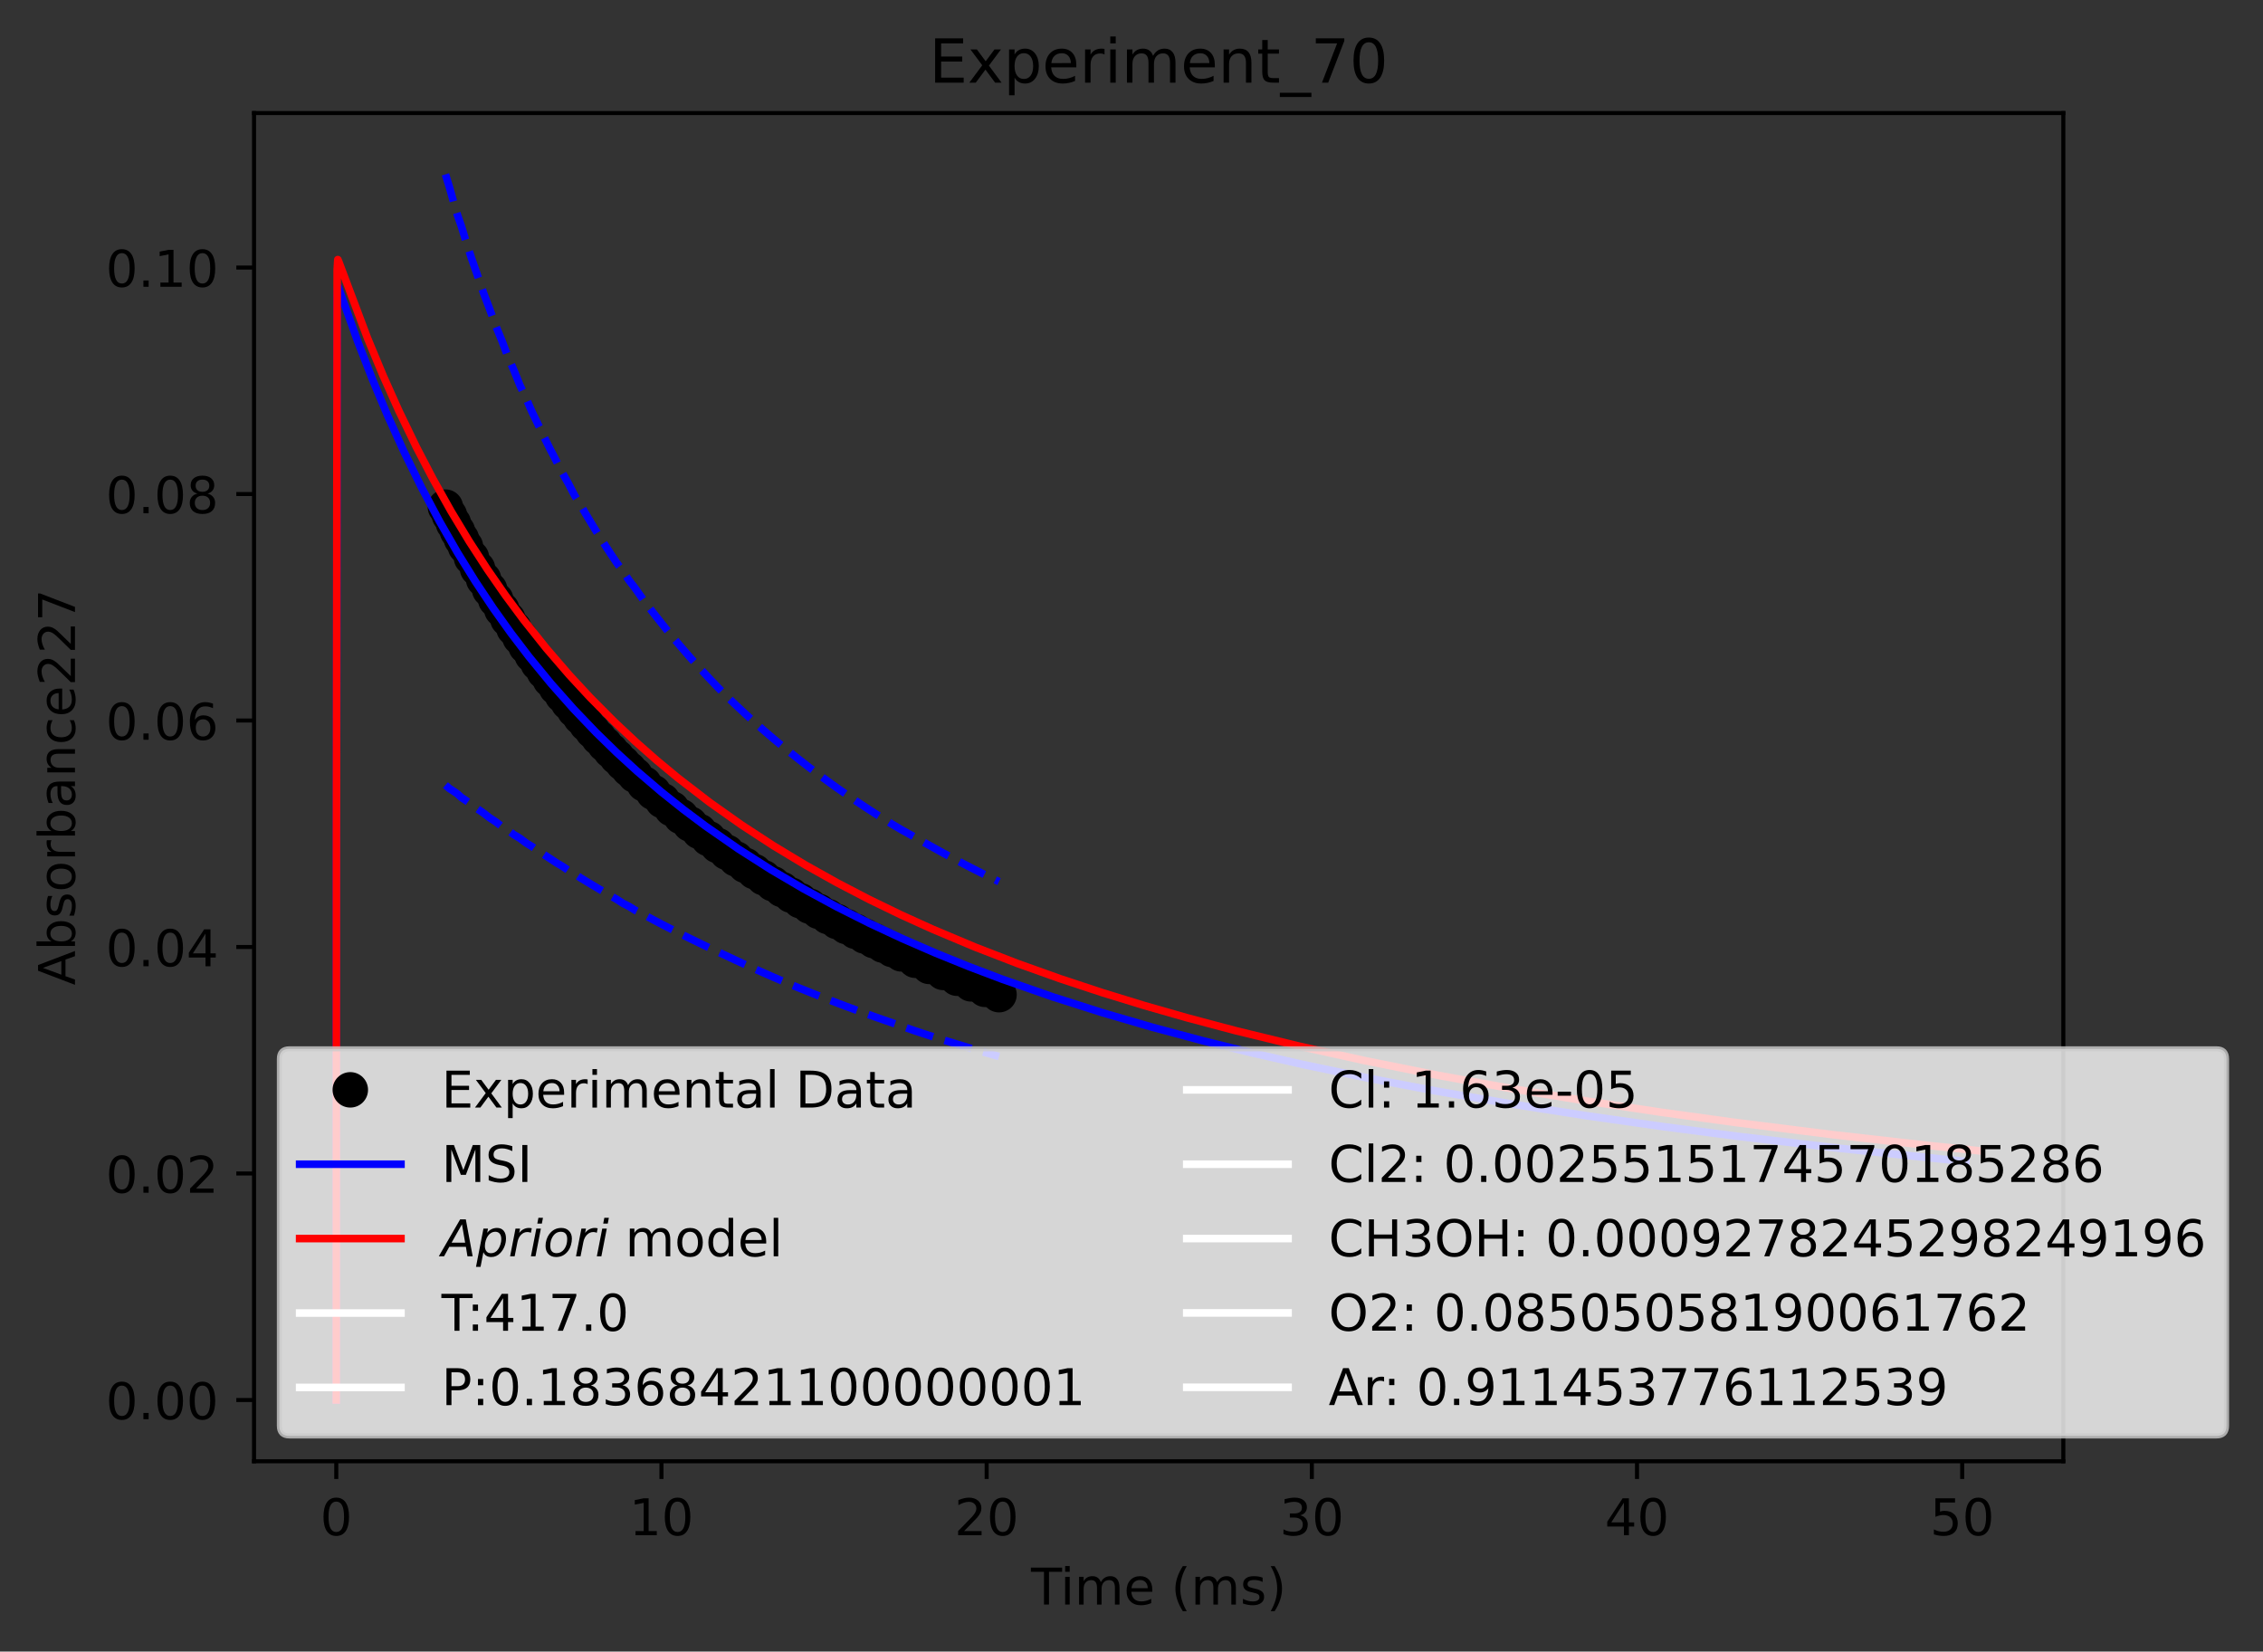 <?xml version="1.0" encoding="utf-8" standalone="no"?>
<!DOCTYPE svg PUBLIC "-//W3C//DTD SVG 1.1//EN"
  "http://www.w3.org/Graphics/SVG/1.1/DTD/svg11.dtd">
<!-- Created with matplotlib (https://matplotlib.org/) -->
<svg height="325.986pt" version="1.1" viewBox="0 0 446.678 325.986" width="446.678pt" xmlns="http://www.w3.org/2000/svg" xmlns:xlink="http://www.w3.org/1999/xlink">
 <rect x="0" y="0" width="446.678" height="325.986" fill="#333333" stroke="none"/>
 <defs>
  <style type="text/css">*{stroke-linecap:butt;stroke-linejoin:round;}</style>
 </defs>
 <g id="figure_1">
  <g id="patch_1">
   <path d="M 0 325.986 
L 446.678 325.986 
L 446.678 0 
L 0 0 
z
" style="fill:none;"/>
  </g>
  <g id="axes_1">
   <g id="patch_2">
    <path d="M 50.144 288.43 
L 407.264 288.43 
L 407.264 22.318 
L 50.144 22.318 
z
" style="fill:none;"/>
   </g>
   <g id="matplotlib.axis_1">
    <g id="xtick_1">
     <g id="line2d_1">
      <defs>
       <path d="M 0 0 
L 0 3.5 
" id="m1682170016" style="stroke:#000000;stroke-width:0.8;"/>
      </defs>
      <g>
       <use style="stroke:#000000;stroke-width:0.8;" x="66.376" xlink:href="#m1682170016" y="288.43"/>
      </g>
     </g>
     <g id="text_1">
      <!-- 0 -->
      <g transform="translate(63.195 303.029)scale(0.1 -0.1)">
       <defs>
        <path d="M 31.781 66.406 
Q 24.172 66.406 20.328 58.906 
Q 16.5 51.422 16.5 36.375 
Q 16.5 21.391 20.328 13.891 
Q 24.172 6.391 31.781 6.391 
Q 39.453 6.391 43.281 13.891 
Q 47.125 21.391 47.125 36.375 
Q 47.125 51.422 43.281 58.906 
Q 39.453 66.406 31.781 66.406 
z
M 31.781 74.219 
Q 44.047 74.219 50.516 64.516 
Q 56.984 54.828 56.984 36.375 
Q 56.984 17.969 50.516 8.266 
Q 44.047 -1.422 31.781 -1.422 
Q 19.531 -1.422 13.062 8.266 
Q 6.594 17.969 6.594 36.375 
Q 6.594 54.828 13.062 64.516 
Q 19.531 74.219 31.781 74.219 
z
" id="DejaVuSans-48"/>
       </defs>
       <use xlink:href="#DejaVuSans-48"/>
      </g>
     </g>
    </g>
    <g id="xtick_2">
     <g id="line2d_2">
      <g>
       <use style="stroke:#000000;stroke-width:0.8;" x="130.562" xlink:href="#m1682170016" y="288.43"/>
      </g>
     </g>
     <g id="text_2">
      <!-- 10 -->
      <g transform="translate(124.2 303.029)scale(0.1 -0.1)">
       <defs>
        <path d="M 12.406 8.297 
L 28.516 8.297 
L 28.516 63.922 
L 10.984 60.406 
L 10.984 69.391 
L 28.422 72.906 
L 38.281 72.906 
L 38.281 8.297 
L 54.391 8.297 
L 54.391 0 
L 12.406 0 
z
" id="DejaVuSans-49"/>
       </defs>
       <use xlink:href="#DejaVuSans-49"/>
       <use x="63.623" xlink:href="#DejaVuSans-48"/>
      </g>
     </g>
    </g>
    <g id="xtick_3">
     <g id="line2d_3">
      <g>
       <use style="stroke:#000000;stroke-width:0.8;" x="194.748" xlink:href="#m1682170016" y="288.43"/>
      </g>
     </g>
     <g id="text_3">
      <!-- 20 -->
      <g transform="translate(188.385 303.029)scale(0.1 -0.1)">
       <defs>
        <path d="M 19.188 8.297 
L 53.609 8.297 
L 53.609 0 
L 7.328 0 
L 7.328 8.297 
Q 12.938 14.109 22.625 23.891 
Q 32.328 33.688 34.812 36.531 
Q 39.547 41.844 41.422 45.531 
Q 43.312 49.219 43.312 52.781 
Q 43.312 58.594 39.234 62.25 
Q 35.156 65.922 28.609 65.922 
Q 23.969 65.922 18.812 64.312 
Q 13.672 62.703 7.812 59.422 
L 7.812 69.391 
Q 13.766 71.781 18.938 73 
Q 24.125 74.219 28.422 74.219 
Q 39.75 74.219 46.484 68.547 
Q 53.219 62.891 53.219 53.422 
Q 53.219 48.922 51.531 44.891 
Q 49.859 40.875 45.406 35.406 
Q 44.188 33.984 37.641 27.219 
Q 31.109 20.453 19.188 8.297 
z
" id="DejaVuSans-50"/>
       </defs>
       <use xlink:href="#DejaVuSans-50"/>
       <use x="63.623" xlink:href="#DejaVuSans-48"/>
      </g>
     </g>
    </g>
    <g id="xtick_4">
     <g id="line2d_4">
      <g>
       <use style="stroke:#000000;stroke-width:0.8;" x="258.933" xlink:href="#m1682170016" y="288.43"/>
      </g>
     </g>
     <g id="text_4">
      <!-- 30 -->
      <g transform="translate(252.571 303.029)scale(0.1 -0.1)">
       <defs>
        <path d="M 40.578 39.312 
Q 47.656 37.797 51.625 33 
Q 55.609 28.219 55.609 21.188 
Q 55.609 10.406 48.188 4.484 
Q 40.766 -1.422 27.094 -1.422 
Q 22.516 -1.422 17.656 -0.516 
Q 12.797 0.391 7.625 2.203 
L 7.625 11.719 
Q 11.719 9.328 16.594 8.109 
Q 21.484 6.891 26.812 6.891 
Q 36.078 6.891 40.938 10.547 
Q 45.797 14.203 45.797 21.188 
Q 45.797 27.641 41.281 31.266 
Q 36.766 34.906 28.719 34.906 
L 20.219 34.906 
L 20.219 43.016 
L 29.109 43.016 
Q 36.375 43.016 40.234 45.922 
Q 44.094 48.828 44.094 54.297 
Q 44.094 59.906 40.109 62.906 
Q 36.141 65.922 28.719 65.922 
Q 24.656 65.922 20.016 65.031 
Q 15.375 64.156 9.812 62.312 
L 9.812 71.094 
Q 15.438 72.656 20.344 73.438 
Q 25.25 74.219 29.594 74.219 
Q 40.828 74.219 47.359 69.109 
Q 53.906 64.016 53.906 55.328 
Q 53.906 49.266 50.438 45.094 
Q 46.969 40.922 40.578 39.312 
z
" id="DejaVuSans-51"/>
       </defs>
       <use xlink:href="#DejaVuSans-51"/>
       <use x="63.623" xlink:href="#DejaVuSans-48"/>
      </g>
     </g>
    </g>
    <g id="xtick_5">
     <g id="line2d_5">
      <g>
       <use style="stroke:#000000;stroke-width:0.8;" x="323.119" xlink:href="#m1682170016" y="288.43"/>
      </g>
     </g>
     <g id="text_5">
      <!-- 40 -->
      <g transform="translate(316.756 303.029)scale(0.1 -0.1)">
       <defs>
        <path d="M 37.797 64.312 
L 12.891 25.391 
L 37.797 25.391 
z
M 35.203 72.906 
L 47.609 72.906 
L 47.609 25.391 
L 58.016 25.391 
L 58.016 17.188 
L 47.609 17.188 
L 47.609 0 
L 37.797 0 
L 37.797 17.188 
L 4.891 17.188 
L 4.891 26.703 
z
" id="DejaVuSans-52"/>
       </defs>
       <use xlink:href="#DejaVuSans-52"/>
       <use x="63.623" xlink:href="#DejaVuSans-48"/>
      </g>
     </g>
    </g>
    <g id="xtick_6">
     <g id="line2d_6">
      <g>
       <use style="stroke:#000000;stroke-width:0.8;" x="387.304" xlink:href="#m1682170016" y="288.43"/>
      </g>
     </g>
     <g id="text_6">
      <!-- 50 -->
      <g transform="translate(380.942 303.029)scale(0.1 -0.1)">
       <defs>
        <path d="M 10.797 72.906 
L 49.516 72.906 
L 49.516 64.594 
L 19.828 64.594 
L 19.828 46.734 
Q 21.969 47.469 24.109 47.828 
Q 26.266 48.188 28.422 48.188 
Q 40.625 48.188 47.75 41.5 
Q 54.891 34.812 54.891 23.391 
Q 54.891 11.625 47.562 5.094 
Q 40.234 -1.422 26.906 -1.422 
Q 22.312 -1.422 17.547 -0.641 
Q 12.797 0.141 7.719 1.703 
L 7.719 11.625 
Q 12.109 9.234 16.797 8.062 
Q 21.484 6.891 26.703 6.891 
Q 35.156 6.891 40.078 11.328 
Q 45.016 15.766 45.016 23.391 
Q 45.016 31 40.078 35.438 
Q 35.156 39.891 26.703 39.891 
Q 22.75 39.891 18.812 39.016 
Q 14.891 38.141 10.797 36.281 
z
" id="DejaVuSans-53"/>
       </defs>
       <use xlink:href="#DejaVuSans-53"/>
       <use x="63.623" xlink:href="#DejaVuSans-48"/>
      </g>
     </g>
    </g>
    <g id="text_7">
     <!-- Time (ms) -->
     <g transform="translate(203.505 316.707)scale(0.1 -0.1)">
      <defs>
       <path d="M -0.297 72.906 
L 61.375 72.906 
L 61.375 64.594 
L 35.5 64.594 
L 35.5 0 
L 25.594 0 
L 25.594 64.594 
L -0.297 64.594 
z
" id="DejaVuSans-84"/>
       <path d="M 9.422 54.688 
L 18.406 54.688 
L 18.406 0 
L 9.422 0 
z
M 9.422 75.984 
L 18.406 75.984 
L 18.406 64.594 
L 9.422 64.594 
z
" id="DejaVuSans-105"/>
       <path d="M 52 44.188 
Q 55.375 50.25 60.062 53.125 
Q 64.75 56 71.094 56 
Q 79.641 56 84.281 50.016 
Q 88.922 44.047 88.922 33.016 
L 88.922 0 
L 79.891 0 
L 79.891 32.719 
Q 79.891 40.578 77.094 44.375 
Q 74.312 48.188 68.609 48.188 
Q 61.625 48.188 57.562 43.547 
Q 53.516 38.922 53.516 30.906 
L 53.516 0 
L 44.484 0 
L 44.484 32.719 
Q 44.484 40.625 41.703 44.406 
Q 38.922 48.188 33.109 48.188 
Q 26.219 48.188 22.156 43.531 
Q 18.109 38.875 18.109 30.906 
L 18.109 0 
L 9.078 0 
L 9.078 54.688 
L 18.109 54.688 
L 18.109 46.188 
Q 21.188 51.219 25.484 53.609 
Q 29.781 56 35.688 56 
Q 41.656 56 45.828 52.969 
Q 50 49.953 52 44.188 
z
" id="DejaVuSans-109"/>
       <path d="M 56.203 29.594 
L 56.203 25.203 
L 14.891 25.203 
Q 15.484 15.922 20.484 11.062 
Q 25.484 6.203 34.422 6.203 
Q 39.594 6.203 44.453 7.469 
Q 49.312 8.734 54.109 11.281 
L 54.109 2.781 
Q 49.266 0.734 44.188 -0.344 
Q 39.109 -1.422 33.891 -1.422 
Q 20.797 -1.422 13.156 6.188 
Q 5.516 13.812 5.516 26.812 
Q 5.516 40.234 12.766 48.109 
Q 20.016 56 32.328 56 
Q 43.359 56 49.781 48.891 
Q 56.203 41.797 56.203 29.594 
z
M 47.219 32.234 
Q 47.125 39.594 43.094 43.984 
Q 39.062 48.391 32.422 48.391 
Q 24.906 48.391 20.391 44.141 
Q 15.875 39.891 15.188 32.172 
z
" id="DejaVuSans-101"/>
       <path id="DejaVuSans-32"/>
       <path d="M 31 75.875 
Q 24.469 64.656 21.281 53.656 
Q 18.109 42.672 18.109 31.391 
Q 18.109 20.125 21.312 9.062 
Q 24.516 -2 31 -13.188 
L 23.188 -13.188 
Q 15.875 -1.703 12.234 9.375 
Q 8.594 20.453 8.594 31.391 
Q 8.594 42.281 12.203 53.312 
Q 15.828 64.359 23.188 75.875 
z
" id="DejaVuSans-40"/>
       <path d="M 44.281 53.078 
L 44.281 44.578 
Q 40.484 46.531 36.375 47.5 
Q 32.281 48.484 27.875 48.484 
Q 21.188 48.484 17.844 46.438 
Q 14.5 44.391 14.5 40.281 
Q 14.5 37.156 16.891 35.375 
Q 19.281 33.594 26.516 31.984 
L 29.594 31.297 
Q 39.156 29.25 43.188 25.516 
Q 47.219 21.781 47.219 15.094 
Q 47.219 7.469 41.188 3.016 
Q 35.156 -1.422 24.609 -1.422 
Q 20.219 -1.422 15.453 -0.562 
Q 10.688 0.297 5.422 2 
L 5.422 11.281 
Q 10.406 8.688 15.234 7.391 
Q 20.062 6.109 24.812 6.109 
Q 31.156 6.109 34.562 8.281 
Q 37.984 10.453 37.984 14.406 
Q 37.984 18.062 35.516 20.016 
Q 33.062 21.969 24.703 23.781 
L 21.578 24.516 
Q 13.234 26.266 9.516 29.906 
Q 5.812 33.547 5.812 39.891 
Q 5.812 47.609 11.281 51.797 
Q 16.75 56 26.812 56 
Q 31.781 56 36.172 55.266 
Q 40.578 54.547 44.281 53.078 
z
" id="DejaVuSans-115"/>
       <path d="M 8.016 75.875 
L 15.828 75.875 
Q 23.141 64.359 26.781 53.312 
Q 30.422 42.281 30.422 31.391 
Q 30.422 20.453 26.781 9.375 
Q 23.141 -1.703 15.828 -13.188 
L 8.016 -13.188 
Q 14.5 -2 17.703 9.062 
Q 20.906 20.125 20.906 31.391 
Q 20.906 42.672 17.703 53.656 
Q 14.5 64.656 8.016 75.875 
z
" id="DejaVuSans-41"/>
      </defs>
      <use xlink:href="#DejaVuSans-84"/>
      <use x="57.959" xlink:href="#DejaVuSans-105"/>
      <use x="85.742" xlink:href="#DejaVuSans-109"/>
      <use x="183.154" xlink:href="#DejaVuSans-101"/>
      <use x="244.678" xlink:href="#DejaVuSans-32"/>
      <use x="276.465" xlink:href="#DejaVuSans-40"/>
      <use x="315.479" xlink:href="#DejaVuSans-109"/>
      <use x="412.891" xlink:href="#DejaVuSans-115"/>
      <use x="464.99" xlink:href="#DejaVuSans-41"/>
     </g>
    </g>
   </g>
   <g id="matplotlib.axis_2">
    <g id="ytick_1">
     <g id="line2d_7">
      <defs>
       <path d="M 0 0 
L -3.5 0 
" id="m3e27f33d75" style="stroke:#000000;stroke-width:0.8;"/>
      </defs>
      <g>
       <use style="stroke:#000000;stroke-width:0.8;" x="50.144" xlink:href="#m3e27f33d75" y="276.334"/>
      </g>
     </g>
     <g id="text_8">
      <!-- 0.00 -->
      <g transform="translate(20.878 280.133)scale(0.1 -0.1)">
       <defs>
        <path d="M 10.688 12.406 
L 21 12.406 
L 21 0 
L 10.688 0 
z
" id="DejaVuSans-46"/>
       </defs>
       <use xlink:href="#DejaVuSans-48"/>
       <use x="63.623" xlink:href="#DejaVuSans-46"/>
       <use x="95.41" xlink:href="#DejaVuSans-48"/>
       <use x="159.033" xlink:href="#DejaVuSans-48"/>
      </g>
     </g>
    </g>
    <g id="ytick_2">
     <g id="line2d_8">
      <g>
       <use style="stroke:#000000;stroke-width:0.8;" x="50.144" xlink:href="#m3e27f33d75" y="231.628"/>
      </g>
     </g>
     <g id="text_9">
      <!-- 0.02 -->
      <g transform="translate(20.878 235.427)scale(0.1 -0.1)">
       <use xlink:href="#DejaVuSans-48"/>
       <use x="63.623" xlink:href="#DejaVuSans-46"/>
       <use x="95.41" xlink:href="#DejaVuSans-48"/>
       <use x="159.033" xlink:href="#DejaVuSans-50"/>
      </g>
     </g>
    </g>
    <g id="ytick_3">
     <g id="line2d_9">
      <g>
       <use style="stroke:#000000;stroke-width:0.8;" x="50.144" xlink:href="#m3e27f33d75" y="186.922"/>
      </g>
     </g>
     <g id="text_10">
      <!-- 0.04 -->
      <g transform="translate(20.878 190.721)scale(0.1 -0.1)">
       <use xlink:href="#DejaVuSans-48"/>
       <use x="63.623" xlink:href="#DejaVuSans-46"/>
       <use x="95.41" xlink:href="#DejaVuSans-48"/>
       <use x="159.033" xlink:href="#DejaVuSans-52"/>
      </g>
     </g>
    </g>
    <g id="ytick_4">
     <g id="line2d_10">
      <g>
       <use style="stroke:#000000;stroke-width:0.8;" x="50.144" xlink:href="#m3e27f33d75" y="142.216"/>
      </g>
     </g>
     <g id="text_11">
      <!-- 0.06 -->
      <g transform="translate(20.878 146.015)scale(0.1 -0.1)">
       <defs>
        <path d="M 33.016 40.375 
Q 26.375 40.375 22.484 35.828 
Q 18.609 31.297 18.609 23.391 
Q 18.609 15.531 22.484 10.953 
Q 26.375 6.391 33.016 6.391 
Q 39.656 6.391 43.531 10.953 
Q 47.406 15.531 47.406 23.391 
Q 47.406 31.297 43.531 35.828 
Q 39.656 40.375 33.016 40.375 
z
M 52.594 71.297 
L 52.594 62.312 
Q 48.875 64.062 45.094 64.984 
Q 41.312 65.922 37.594 65.922 
Q 27.828 65.922 22.672 59.328 
Q 17.531 52.734 16.797 39.406 
Q 19.672 43.656 24.016 45.922 
Q 28.375 48.188 33.594 48.188 
Q 44.578 48.188 50.953 41.516 
Q 57.328 34.859 57.328 23.391 
Q 57.328 12.156 50.688 5.359 
Q 44.047 -1.422 33.016 -1.422 
Q 20.359 -1.422 13.672 8.266 
Q 6.984 17.969 6.984 36.375 
Q 6.984 53.656 15.188 63.938 
Q 23.391 74.219 37.203 74.219 
Q 40.922 74.219 44.703 73.484 
Q 48.484 72.75 52.594 71.297 
z
" id="DejaVuSans-54"/>
       </defs>
       <use xlink:href="#DejaVuSans-48"/>
       <use x="63.623" xlink:href="#DejaVuSans-46"/>
       <use x="95.41" xlink:href="#DejaVuSans-48"/>
       <use x="159.033" xlink:href="#DejaVuSans-54"/>
      </g>
     </g>
    </g>
    <g id="ytick_5">
     <g id="line2d_11">
      <g>
       <use style="stroke:#000000;stroke-width:0.8;" x="50.144" xlink:href="#m3e27f33d75" y="97.51"/>
      </g>
     </g>
     <g id="text_12">
      <!-- 0.08 -->
      <g transform="translate(20.878 101.309)scale(0.1 -0.1)">
       <defs>
        <path d="M 31.781 34.625 
Q 24.75 34.625 20.719 30.859 
Q 16.703 27.094 16.703 20.516 
Q 16.703 13.922 20.719 10.156 
Q 24.75 6.391 31.781 6.391 
Q 38.812 6.391 42.859 10.172 
Q 46.922 13.969 46.922 20.516 
Q 46.922 27.094 42.891 30.859 
Q 38.875 34.625 31.781 34.625 
z
M 21.922 38.812 
Q 15.578 40.375 12.031 44.719 
Q 8.5 49.078 8.5 55.328 
Q 8.5 64.062 14.719 69.141 
Q 20.953 74.219 31.781 74.219 
Q 42.672 74.219 48.875 69.141 
Q 55.078 64.062 55.078 55.328 
Q 55.078 49.078 51.531 44.719 
Q 48 40.375 41.703 38.812 
Q 48.828 37.156 52.797 32.312 
Q 56.781 27.484 56.781 20.516 
Q 56.781 9.906 50.312 4.234 
Q 43.844 -1.422 31.781 -1.422 
Q 19.734 -1.422 13.25 4.234 
Q 6.781 9.906 6.781 20.516 
Q 6.781 27.484 10.781 32.312 
Q 14.797 37.156 21.922 38.812 
z
M 18.312 54.391 
Q 18.312 48.734 21.844 45.562 
Q 25.391 42.391 31.781 42.391 
Q 38.141 42.391 41.719 45.562 
Q 45.312 48.734 45.312 54.391 
Q 45.312 60.062 41.719 63.234 
Q 38.141 66.406 31.781 66.406 
Q 25.391 66.406 21.844 63.234 
Q 18.312 60.062 18.312 54.391 
z
" id="DejaVuSans-56"/>
       </defs>
       <use xlink:href="#DejaVuSans-48"/>
       <use x="63.623" xlink:href="#DejaVuSans-46"/>
       <use x="95.41" xlink:href="#DejaVuSans-48"/>
       <use x="159.033" xlink:href="#DejaVuSans-56"/>
      </g>
     </g>
    </g>
    <g id="ytick_6">
     <g id="line2d_12">
      <g>
       <use style="stroke:#000000;stroke-width:0.8;" x="50.144" xlink:href="#m3e27f33d75" y="52.804"/>
      </g>
     </g>
     <g id="text_13">
      <!-- 0.10 -->
      <g transform="translate(20.878 56.603)scale(0.1 -0.1)">
       <use xlink:href="#DejaVuSans-48"/>
       <use x="63.623" xlink:href="#DejaVuSans-46"/>
       <use x="95.41" xlink:href="#DejaVuSans-49"/>
       <use x="159.033" xlink:href="#DejaVuSans-48"/>
      </g>
     </g>
    </g>
    <g id="text_14">
     <!-- Absorbance227 -->
     <g transform="translate(14.798 194.465)rotate(-90)scale(0.1 -0.1)">
      <defs>
       <path d="M 34.188 63.188 
L 20.797 26.906 
L 47.609 26.906 
z
M 28.609 72.906 
L 39.797 72.906 
L 67.578 0 
L 57.328 0 
L 50.688 18.703 
L 17.828 18.703 
L 11.188 0 
L 0.781 0 
z
" id="DejaVuSans-65"/>
       <path d="M 48.688 27.297 
Q 48.688 37.203 44.609 42.844 
Q 40.531 48.484 33.406 48.484 
Q 26.266 48.484 22.188 42.844 
Q 18.109 37.203 18.109 27.297 
Q 18.109 17.391 22.188 11.75 
Q 26.266 6.109 33.406 6.109 
Q 40.531 6.109 44.609 11.75 
Q 48.688 17.391 48.688 27.297 
z
M 18.109 46.391 
Q 20.953 51.266 25.266 53.625 
Q 29.594 56 35.594 56 
Q 45.562 56 51.781 48.094 
Q 58.016 40.188 58.016 27.297 
Q 58.016 14.406 51.781 6.484 
Q 45.562 -1.422 35.594 -1.422 
Q 29.594 -1.422 25.266 0.953 
Q 20.953 3.328 18.109 8.203 
L 18.109 0 
L 9.078 0 
L 9.078 75.984 
L 18.109 75.984 
z
" id="DejaVuSans-98"/>
       <path d="M 30.609 48.391 
Q 23.391 48.391 19.188 42.75 
Q 14.984 37.109 14.984 27.297 
Q 14.984 17.484 19.156 11.844 
Q 23.344 6.203 30.609 6.203 
Q 37.797 6.203 41.984 11.859 
Q 46.188 17.531 46.188 27.297 
Q 46.188 37.016 41.984 42.703 
Q 37.797 48.391 30.609 48.391 
z
M 30.609 56 
Q 42.328 56 49.016 48.375 
Q 55.719 40.766 55.719 27.297 
Q 55.719 13.875 49.016 6.219 
Q 42.328 -1.422 30.609 -1.422 
Q 18.844 -1.422 12.172 6.219 
Q 5.516 13.875 5.516 27.297 
Q 5.516 40.766 12.172 48.375 
Q 18.844 56 30.609 56 
z
" id="DejaVuSans-111"/>
       <path d="M 41.109 46.297 
Q 39.594 47.172 37.812 47.578 
Q 36.031 48 33.891 48 
Q 26.266 48 22.188 43.047 
Q 18.109 38.094 18.109 28.812 
L 18.109 0 
L 9.078 0 
L 9.078 54.688 
L 18.109 54.688 
L 18.109 46.188 
Q 20.953 51.172 25.484 53.578 
Q 30.031 56 36.531 56 
Q 37.453 56 38.578 55.875 
Q 39.703 55.766 41.062 55.516 
z
" id="DejaVuSans-114"/>
       <path d="M 34.281 27.484 
Q 23.391 27.484 19.188 25 
Q 14.984 22.516 14.984 16.5 
Q 14.984 11.719 18.141 8.906 
Q 21.297 6.109 26.703 6.109 
Q 34.188 6.109 38.703 11.406 
Q 43.219 16.703 43.219 25.484 
L 43.219 27.484 
z
M 52.203 31.203 
L 52.203 0 
L 43.219 0 
L 43.219 8.297 
Q 40.141 3.328 35.547 0.953 
Q 30.953 -1.422 24.312 -1.422 
Q 15.922 -1.422 10.953 3.297 
Q 6 8.016 6 15.922 
Q 6 25.141 12.172 29.828 
Q 18.359 34.516 30.609 34.516 
L 43.219 34.516 
L 43.219 35.406 
Q 43.219 41.609 39.141 45 
Q 35.062 48.391 27.688 48.391 
Q 23 48.391 18.547 47.266 
Q 14.109 46.141 10.016 43.891 
L 10.016 52.203 
Q 14.938 54.109 19.578 55.047 
Q 24.219 56 28.609 56 
Q 40.484 56 46.344 49.844 
Q 52.203 43.703 52.203 31.203 
z
" id="DejaVuSans-97"/>
       <path d="M 54.891 33.016 
L 54.891 0 
L 45.906 0 
L 45.906 32.719 
Q 45.906 40.484 42.875 44.328 
Q 39.844 48.188 33.797 48.188 
Q 26.516 48.188 22.312 43.547 
Q 18.109 38.922 18.109 30.906 
L 18.109 0 
L 9.078 0 
L 9.078 54.688 
L 18.109 54.688 
L 18.109 46.188 
Q 21.344 51.125 25.703 53.562 
Q 30.078 56 35.797 56 
Q 45.219 56 50.047 50.172 
Q 54.891 44.344 54.891 33.016 
z
" id="DejaVuSans-110"/>
       <path d="M 48.781 52.594 
L 48.781 44.188 
Q 44.969 46.297 41.141 47.344 
Q 37.312 48.391 33.406 48.391 
Q 24.656 48.391 19.812 42.844 
Q 14.984 37.312 14.984 27.297 
Q 14.984 17.281 19.812 11.734 
Q 24.656 6.203 33.406 6.203 
Q 37.312 6.203 41.141 7.25 
Q 44.969 8.297 48.781 10.406 
L 48.781 2.094 
Q 45.016 0.344 40.984 -0.531 
Q 36.969 -1.422 32.422 -1.422 
Q 20.062 -1.422 12.781 6.344 
Q 5.516 14.109 5.516 27.297 
Q 5.516 40.672 12.859 48.328 
Q 20.219 56 33.016 56 
Q 37.156 56 41.109 55.141 
Q 45.062 54.297 48.781 52.594 
z
" id="DejaVuSans-99"/>
       <path d="M 8.203 72.906 
L 55.078 72.906 
L 55.078 68.703 
L 28.609 0 
L 18.312 0 
L 43.219 64.594 
L 8.203 64.594 
z
" id="DejaVuSans-55"/>
      </defs>
      <use xlink:href="#DejaVuSans-65"/>
      <use x="68.408" xlink:href="#DejaVuSans-98"/>
      <use x="131.885" xlink:href="#DejaVuSans-115"/>
      <use x="183.984" xlink:href="#DejaVuSans-111"/>
      <use x="245.166" xlink:href="#DejaVuSans-114"/>
      <use x="286.279" xlink:href="#DejaVuSans-98"/>
      <use x="349.756" xlink:href="#DejaVuSans-97"/>
      <use x="411.035" xlink:href="#DejaVuSans-110"/>
      <use x="474.414" xlink:href="#DejaVuSans-99"/>
      <use x="529.395" xlink:href="#DejaVuSans-101"/>
      <use x="590.918" xlink:href="#DejaVuSans-50"/>
      <use x="654.541" xlink:href="#DejaVuSans-50"/>
      <use x="718.164" xlink:href="#DejaVuSans-55"/>
     </g>
    </g>
   </g>
   <g id="line2d_13">
    <defs>
     <path d="M 0 3 
C 0.796 3 1.559 2.684 2.121 2.121 
C 2.684 1.559 3 0.796 3 0 
C 3 -0.796 2.684 -1.559 2.121 -2.121 
C 1.559 -2.684 0.796 -3 0 -3 
C -0.796 -3 -1.559 -2.684 -2.121 -2.121 
C -2.684 -1.559 -3 -0.796 -3 0 
C -3 0.796 -2.684 1.559 -2.121 2.121 
C -1.559 2.684 -0.796 3 0 3 
z
" id="m71f0de08dc" style="stroke:#000000;"/>
    </defs>
    <g clip-path="url(#p1d4e49733a)">
     <use style="stroke:#000000;" x="87.923" xlink:href="#m71f0de08dc" y="100.096"/>
     <use style="stroke:#000000;" x="88.712" xlink:href="#m71f0de08dc" y="101.711"/>
     <use style="stroke:#000000;" x="89.502" xlink:href="#m71f0de08dc" y="103.295"/>
     <use style="stroke:#000000;" x="90.291" xlink:href="#m71f0de08dc" y="104.849"/>
     <use style="stroke:#000000;" x="91.081" xlink:href="#m71f0de08dc" y="106.373"/>
     <use style="stroke:#000000;" x="91.87" xlink:href="#m71f0de08dc" y="107.87"/>
     <use style="stroke:#000000;" x="93.066" xlink:href="#m71f0de08dc" y="110.085"/>
     <use style="stroke:#000000;" x="94.262" xlink:href="#m71f0de08dc" y="112.239"/>
     <use style="stroke:#000000;" x="95.457" xlink:href="#m71f0de08dc" y="114.336"/>
     <use style="stroke:#000000;" x="96.653" xlink:href="#m71f0de08dc" y="116.377"/>
     <use style="stroke:#000000;" x="97.849" xlink:href="#m71f0de08dc" y="118.364"/>
     <use style="stroke:#000000;" x="99.045" xlink:href="#m71f0de08dc" y="120.3"/>
     <use style="stroke:#000000;" x="100.241" xlink:href="#m71f0de08dc" y="122.186"/>
     <use style="stroke:#000000;" x="101.437" xlink:href="#m71f0de08dc" y="124.025"/>
     <use style="stroke:#000000;" x="102.633" xlink:href="#m71f0de08dc" y="125.817"/>
     <use style="stroke:#000000;" x="103.828" xlink:href="#m71f0de08dc" y="127.566"/>
     <use style="stroke:#000000;" x="105.024" xlink:href="#m71f0de08dc" y="129.272"/>
     <use style="stroke:#000000;" x="106.22" xlink:href="#m71f0de08dc" y="130.937"/>
     <use style="stroke:#000000;" x="107.416" xlink:href="#m71f0de08dc" y="132.563"/>
     <use style="stroke:#000000;" x="108.612" xlink:href="#m71f0de08dc" y="134.151"/>
     <use style="stroke:#000000;" x="109.808" xlink:href="#m71f0de08dc" y="135.701"/>
     <use style="stroke:#000000;" x="111.003" xlink:href="#m71f0de08dc" y="137.216"/>
     <use style="stroke:#000000;" x="112.199" xlink:href="#m71f0de08dc" y="138.697"/>
     <use style="stroke:#000000;" x="113.395" xlink:href="#m71f0de08dc" y="140.145"/>
     <use style="stroke:#000000;" x="114.591" xlink:href="#m71f0de08dc" y="141.56"/>
     <use style="stroke:#000000;" x="115.787" xlink:href="#m71f0de08dc" y="142.945"/>
     <use style="stroke:#000000;" x="116.983" xlink:href="#m71f0de08dc" y="144.299"/>
     <use style="stroke:#000000;" x="118.179" xlink:href="#m71f0de08dc" y="145.625"/>
     <use style="stroke:#000000;" x="119.374" xlink:href="#m71f0de08dc" y="146.922"/>
     <use style="stroke:#000000;" x="120.57" xlink:href="#m71f0de08dc" y="148.192"/>
     <use style="stroke:#000000;" x="121.766" xlink:href="#m71f0de08dc" y="149.436"/>
     <use style="stroke:#000000;" x="122.962" xlink:href="#m71f0de08dc" y="150.654"/>
     <use style="stroke:#000000;" x="124.158" xlink:href="#m71f0de08dc" y="151.847"/>
     <use style="stroke:#000000;" x="125.354" xlink:href="#m71f0de08dc" y="153.017"/>
     <use style="stroke:#000000;" x="127.166" xlink:href="#m71f0de08dc" y="154.745"/>
     <use style="stroke:#000000;" x="128.979" xlink:href="#m71f0de08dc" y="156.422"/>
     <use style="stroke:#000000;" x="130.792" xlink:href="#m71f0de08dc" y="158.05"/>
     <use style="stroke:#000000;" x="132.604" xlink:href="#m71f0de08dc" y="159.631"/>
     <use style="stroke:#000000;" x="134.417" xlink:href="#m71f0de08dc" y="161.167"/>
     <use style="stroke:#000000;" x="136.23" xlink:href="#m71f0de08dc" y="162.66"/>
     <use style="stroke:#000000;" x="138.042" xlink:href="#m71f0de08dc" y="164.112"/>
     <use style="stroke:#000000;" x="139.855" xlink:href="#m71f0de08dc" y="165.525"/>
     <use style="stroke:#000000;" x="141.668" xlink:href="#m71f0de08dc" y="166.899"/>
     <use style="stroke:#000000;" x="143.481" xlink:href="#m71f0de08dc" y="168.237"/>
     <use style="stroke:#000000;" x="145.293" xlink:href="#m71f0de08dc" y="169.54"/>
     <use style="stroke:#000000;" x="147.106" xlink:href="#m71f0de08dc" y="170.81"/>
     <use style="stroke:#000000;" x="148.919" xlink:href="#m71f0de08dc" y="172.047"/>
     <use style="stroke:#000000;" x="150.731" xlink:href="#m71f0de08dc" y="173.253"/>
     <use style="stroke:#000000;" x="152.544" xlink:href="#m71f0de08dc" y="174.429"/>
     <use style="stroke:#000000;" x="154.357" xlink:href="#m71f0de08dc" y="175.576"/>
     <use style="stroke:#000000;" x="156.169" xlink:href="#m71f0de08dc" y="176.695"/>
     <use style="stroke:#000000;" x="157.982" xlink:href="#m71f0de08dc" y="177.788"/>
     <use style="stroke:#000000;" x="159.795" xlink:href="#m71f0de08dc" y="178.854"/>
     <use style="stroke:#000000;" x="161.607" xlink:href="#m71f0de08dc" y="179.896"/>
     <use style="stroke:#000000;" x="163.42" xlink:href="#m71f0de08dc" y="180.914"/>
     <use style="stroke:#000000;" x="165.233" xlink:href="#m71f0de08dc" y="181.908"/>
     <use style="stroke:#000000;" x="167.045" xlink:href="#m71f0de08dc" y="182.88"/>
     <use style="stroke:#000000;" x="168.858" xlink:href="#m71f0de08dc" y="183.83"/>
     <use style="stroke:#000000;" x="170.671" xlink:href="#m71f0de08dc" y="184.759"/>
     <use style="stroke:#000000;" x="172.484" xlink:href="#m71f0de08dc" y="185.668"/>
     <use style="stroke:#000000;" x="174.296" xlink:href="#m71f0de08dc" y="186.557"/>
     <use style="stroke:#000000;" x="176.109" xlink:href="#m71f0de08dc" y="187.427"/>
     <use style="stroke:#000000;" x="177.922" xlink:href="#m71f0de08dc" y="188.279"/>
     <use style="stroke:#000000;" x="180.674" xlink:href="#m71f0de08dc" y="189.538"/>
     <use style="stroke:#000000;" x="183.427" xlink:href="#m71f0de08dc" y="190.758"/>
     <use style="stroke:#000000;" x="186.179" xlink:href="#m71f0de08dc" y="191.941"/>
     <use style="stroke:#000000;" x="188.931" xlink:href="#m71f0de08dc" y="193.088"/>
     <use style="stroke:#000000;" x="191.684" xlink:href="#m71f0de08dc" y="194.201"/>
     <use style="stroke:#000000;" x="194.436" xlink:href="#m71f0de08dc" y="195.281"/>
     <use style="stroke:#000000;" x="197.189" xlink:href="#m71f0de08dc" y="196.33"/>
    </g>
   </g>
   <g id="line2d_14">
    <path clip-path="url(#p1d4e49733a)" d="M 66.376 276.334 
L 66.377 276.234 
L 66.402 178.081 
L 66.551 58.574 
L 66.673 56.458 
L 66.695 56.475 
L 66.86 56.894 
L 70.591 67.352 
L 73.481 74.799 
L 76.502 82.01 
L 79.723 89.124 
L 83.248 96.308 
L 86.773 102.934 
L 90.298 109.065 
L 93.823 114.754 
L 97.348 120.048 
L 100.873 124.986 
L 104.398 129.604 
L 108.804 134.971 
L 113.21 139.935 
L 117.665 144.588 
L 121.703 148.522 
L 125.741 152.212 
L 130.592 156.353 
L 134.912 159.797 
L 139.232 163.034 
L 145.711 167.54 
L 152.191 171.673 
L 158.67 175.477 
L 165.149 178.991 
L 171.629 182.246 
L 178.108 185.27 
L 184.692 188.131 
L 191.276 190.8 
L 197.86 193.294 
L 207.736 196.747 
L 217.611 199.892 
L 227.487 202.77 
L 237.363 205.412 
L 247.239 207.848 
L 257.114 210.1 
L 270.282 212.851 
L 283.45 215.35 
L 298.31 217.91 
L 313.264 220.245 
L 328.217 222.37 
L 343.171 224.312 
L 363.109 226.657 
L 383.048 228.76 
L 388.032 229.253 
L 388.032 229.253 
" style="fill:none;stroke:#0000ff;stroke-linecap:square;stroke-width:1.5;"/>
   </g>
   <g id="line2d_15">
    <path clip-path="url(#p1d4e49733a)" d="M 66.376 276.334 
L 66.377 276.221 
L 66.405 164.91 
L 66.553 53.252 
L 66.676 51.239 
L 66.697 51.254 
L 66.85 51.613 
L 72.535 66.726 
L 75.619 74.144 
L 78.701 81.029 
L 82.212 88.296 
L 85.448 94.511 
L 89.034 100.911 
L 92.619 106.854 
L 96.204 112.386 
L 99.79 117.55 
L 103.375 122.381 
L 107.857 127.999 
L 112.37 133.234 
L 116.452 137.64 
L 121.266 142.48 
L 125.453 146.406 
L 129.64 150.092 
L 133.828 153.562 
L 140.108 158.398 
L 146.389 162.842 
L 152.669 166.938 
L 158.95 170.727 
L 165.231 174.241 
L 171.511 177.51 
L 177.792 180.558 
L 184.073 183.407 
L 192.447 186.929 
L 200.821 190.169 
L 209.195 193.16 
L 217.569 195.929 
L 225.944 198.5 
L 234.36 200.905 
L 243.844 203.424 
L 256.489 206.501 
L 269.383 209.351 
L 283.98 212.274 
L 298.578 214.919 
L 313.176 217.325 
L 327.774 219.521 
L 342.372 221.535 
L 361.835 223.974 
L 381.299 226.169 
L 391.031 227.186 
L 391.031 227.186 
" style="fill:none;stroke:#ff0000;stroke-linecap:square;stroke-width:1.5;"/>
   </g>
   <g id="line2d_16">
    <path clip-path="url(#p1d4e49733a)" d="M 87.923 34.414 
L 88.712 36.957 
L 89.502 39.77 
L 90.291 42.439 
L 91.081 44.688 
L 91.87 47.283 
L 93.066 50.974 
L 94.262 54.402 
L 95.457 57.868 
L 96.653 61.006 
L 97.849 64.298 
L 99.045 67.197 
L 100.241 70.357 
L 101.437 73.091 
L 102.633 76.063 
L 103.828 78.596 
L 105.024 81.331 
L 106.22 83.791 
L 107.416 86.297 
L 108.612 88.697 
L 109.808 90.984 
L 111.003 93.348 
L 112.199 95.444 
L 113.395 97.758 
L 114.591 99.695 
L 115.787 101.733 
L 116.983 103.716 
L 118.179 105.647 
L 119.374 107.528 
L 120.57 109.361 
L 121.766 111.14 
L 122.962 112.746 
L 124.158 114.556 
L 125.354 116.089 
L 127.166 118.656 
L 128.979 120.999 
L 130.792 123.301 
L 132.604 125.546 
L 134.417 127.688 
L 136.23 129.777 
L 138.042 131.799 
L 139.855 133.754 
L 141.668 135.653 
L 143.481 137.477 
L 145.293 139.215 
L 147.106 140.904 
L 148.919 142.548 
L 150.731 144.148 
L 152.544 145.703 
L 154.357 147.214 
L 156.169 148.682 
L 157.982 150.119 
L 159.795 151.524 
L 161.607 152.894 
L 163.42 154.229 
L 165.233 155.531 
L 167.045 156.797 
L 168.858 158.031 
L 170.671 159.236 
L 172.484 160.415 
L 174.296 161.568 
L 176.109 162.694 
L 177.922 163.772 
L 180.674 165.304 
L 183.427 166.854 
L 186.179 168.381 
L 188.931 169.859 
L 191.684 171.286 
L 194.436 172.682 
L 197.189 174.021 
" style="fill:none;stroke:#0000ff;stroke-dasharray:5.55,2.4;stroke-dashoffset:0;stroke-width:1.5;"/>
   </g>
   <g id="line2d_17">
    <path clip-path="url(#p1d4e49733a)" d="M 87.923 154.967 
L 88.712 155.645 
L 89.502 156.152 
L 90.291 156.696 
L 91.081 157.419 
L 91.87 157.932 
L 93.066 158.773 
L 94.262 159.678 
L 95.457 160.498 
L 96.653 161.422 
L 97.849 162.2 
L 99.045 163.131 
L 100.241 163.856 
L 101.437 164.756 
L 102.633 165.473 
L 103.828 166.372 
L 105.024 167.109 
L 106.22 167.951 
L 107.416 168.713 
L 108.612 169.491 
L 109.808 170.287 
L 111.003 170.99 
L 112.199 171.807 
L 113.395 172.454 
L 114.591 173.278 
L 115.787 174.001 
L 116.983 174.721 
L 118.179 175.434 
L 119.374 176.14 
L 120.57 176.839 
L 121.766 177.537 
L 122.962 178.302 
L 124.158 178.911 
L 125.354 179.655 
L 127.166 180.582 
L 128.979 181.565 
L 130.792 182.519 
L 132.604 183.442 
L 134.417 184.36 
L 136.23 185.255 
L 138.042 186.138 
L 139.855 187.009 
L 141.668 187.864 
L 143.481 188.716 
L 145.293 189.565 
L 147.106 190.4 
L 148.919 191.221 
L 150.731 192.027 
L 152.544 192.82 
L 154.357 193.602 
L 156.169 194.365 
L 157.982 195.111 
L 159.795 195.842 
L 161.607 196.56 
L 163.42 197.268 
L 165.233 197.964 
L 167.045 198.647 
L 168.858 199.318 
L 170.671 199.978 
L 172.484 200.628 
L 174.296 201.266 
L 176.109 201.895 
L 177.922 202.525 
L 180.674 203.496 
L 183.427 204.4 
L 186.179 205.266 
L 188.931 206.113 
L 191.684 206.944 
L 194.436 207.746 
L 197.189 208.531 
" style="fill:none;stroke:#0000ff;stroke-dasharray:5.55,2.4;stroke-dashoffset:0;stroke-width:1.5;"/>
   </g>
   <g id="line2d_18"/>
   <g id="line2d_19"/>
   <g id="line2d_20"/>
   <g id="line2d_21"/>
   <g id="line2d_22"/>
   <g id="line2d_23"/>
   <g id="line2d_24"/>
   <g id="patch_3">
    <path d="M 50.144 288.43 
L 50.144 22.318 
" style="fill:none;stroke:#000000;stroke-linecap:square;stroke-linejoin:miter;stroke-width:0.8;"/>
   </g>
   <g id="patch_4">
    <path d="M 407.264 288.43 
L 407.264 22.318 
" style="fill:none;stroke:#000000;stroke-linecap:square;stroke-linejoin:miter;stroke-width:0.8;"/>
   </g>
   <g id="patch_5">
    <path d="M 50.144 288.43 
L 407.264 288.43 
" style="fill:none;stroke:#000000;stroke-linecap:square;stroke-linejoin:miter;stroke-width:0.8;"/>
   </g>
   <g id="patch_6">
    <path d="M 50.144 22.318 
L 407.264 22.318 
" style="fill:none;stroke:#000000;stroke-linecap:square;stroke-linejoin:miter;stroke-width:0.8;"/>
   </g>
   <g id="text_15">
    <!-- Experiment_70 -->
    <g transform="translate(183.401 16.318)scale(0.12 -0.12)">
     <defs>
      <path d="M 9.812 72.906 
L 55.906 72.906 
L 55.906 64.594 
L 19.672 64.594 
L 19.672 43.016 
L 54.391 43.016 
L 54.391 34.719 
L 19.672 34.719 
L 19.672 8.297 
L 56.781 8.297 
L 56.781 0 
L 9.812 0 
z
" id="DejaVuSans-69"/>
      <path d="M 54.891 54.688 
L 35.109 28.078 
L 55.906 0 
L 45.312 0 
L 29.391 21.484 
L 13.484 0 
L 2.875 0 
L 24.125 28.609 
L 4.688 54.688 
L 15.281 54.688 
L 29.781 35.203 
L 44.281 54.688 
z
" id="DejaVuSans-120"/>
      <path d="M 18.109 8.203 
L 18.109 -20.797 
L 9.078 -20.797 
L 9.078 54.688 
L 18.109 54.688 
L 18.109 46.391 
Q 20.953 51.266 25.266 53.625 
Q 29.594 56 35.594 56 
Q 45.562 56 51.781 48.094 
Q 58.016 40.188 58.016 27.297 
Q 58.016 14.406 51.781 6.484 
Q 45.562 -1.422 35.594 -1.422 
Q 29.594 -1.422 25.266 0.953 
Q 20.953 3.328 18.109 8.203 
z
M 48.688 27.297 
Q 48.688 37.203 44.609 42.844 
Q 40.531 48.484 33.406 48.484 
Q 26.266 48.484 22.188 42.844 
Q 18.109 37.203 18.109 27.297 
Q 18.109 17.391 22.188 11.75 
Q 26.266 6.109 33.406 6.109 
Q 40.531 6.109 44.609 11.75 
Q 48.688 17.391 48.688 27.297 
z
" id="DejaVuSans-112"/>
      <path d="M 18.312 70.219 
L 18.312 54.688 
L 36.812 54.688 
L 36.812 47.703 
L 18.312 47.703 
L 18.312 18.016 
Q 18.312 11.328 20.141 9.422 
Q 21.969 7.516 27.594 7.516 
L 36.812 7.516 
L 36.812 0 
L 27.594 0 
Q 17.188 0 13.234 3.875 
Q 9.281 7.766 9.281 18.016 
L 9.281 47.703 
L 2.688 47.703 
L 2.688 54.688 
L 9.281 54.688 
L 9.281 70.219 
z
" id="DejaVuSans-116"/>
      <path d="M 50.984 -16.609 
L 50.984 -23.578 
L -0.984 -23.578 
L -0.984 -16.609 
z
" id="DejaVuSans-95"/>
     </defs>
     <use xlink:href="#DejaVuSans-69"/>
     <use x="63.184" xlink:href="#DejaVuSans-120"/>
     <use x="122.363" xlink:href="#DejaVuSans-112"/>
     <use x="185.84" xlink:href="#DejaVuSans-101"/>
     <use x="247.363" xlink:href="#DejaVuSans-114"/>
     <use x="288.477" xlink:href="#DejaVuSans-105"/>
     <use x="316.26" xlink:href="#DejaVuSans-109"/>
     <use x="413.672" xlink:href="#DejaVuSans-101"/>
     <use x="475.195" xlink:href="#DejaVuSans-110"/>
     <use x="538.574" xlink:href="#DejaVuSans-116"/>
     <use x="577.783" xlink:href="#DejaVuSans-95"/>
     <use x="627.783" xlink:href="#DejaVuSans-55"/>
     <use x="691.406" xlink:href="#DejaVuSans-48"/>
    </g>
   </g>
   <g id="legend_1">
    <g id="patch_7">
     <path d="M 57.144 283.43 
L 437.478 283.43 
Q 439.478 283.43 439.478 281.43 
L 439.478 209.018 
Q 439.478 207.018 437.478 207.018 
L 57.144 207.018 
Q 55.144 207.018 55.144 209.018 
L 55.144 281.43 
Q 55.144 283.43 57.144 283.43 
z
" style="fill:#ffffff;opacity:0.8;stroke:#cccccc;stroke-linejoin:miter;"/>
    </g>
    <g id="line2d_25"/>
    <g id="line2d_26">
     <g>
      <use style="stroke:#000000;" x="69.144" xlink:href="#m71f0de08dc" y="215.116"/>
     </g>
    </g>
    <g id="text_16">
     <!-- Experimental Data -->
     <g transform="translate(87.144 218.616)scale(0.1 -0.1)">
      <defs>
       <path d="M 9.422 75.984 
L 18.406 75.984 
L 18.406 0 
L 9.422 0 
z
" id="DejaVuSans-108"/>
       <path d="M 19.672 64.797 
L 19.672 8.109 
L 31.594 8.109 
Q 46.688 8.109 53.688 14.938 
Q 60.688 21.781 60.688 36.531 
Q 60.688 51.172 53.688 57.984 
Q 46.688 64.797 31.594 64.797 
z
M 9.812 72.906 
L 30.078 72.906 
Q 51.266 72.906 61.172 64.094 
Q 71.094 55.281 71.094 36.531 
Q 71.094 17.672 61.125 8.828 
Q 51.172 0 30.078 0 
L 9.812 0 
z
" id="DejaVuSans-68"/>
      </defs>
      <use xlink:href="#DejaVuSans-69"/>
      <use x="63.184" xlink:href="#DejaVuSans-120"/>
      <use x="122.363" xlink:href="#DejaVuSans-112"/>
      <use x="185.84" xlink:href="#DejaVuSans-101"/>
      <use x="247.363" xlink:href="#DejaVuSans-114"/>
      <use x="288.477" xlink:href="#DejaVuSans-105"/>
      <use x="316.26" xlink:href="#DejaVuSans-109"/>
      <use x="413.672" xlink:href="#DejaVuSans-101"/>
      <use x="475.195" xlink:href="#DejaVuSans-110"/>
      <use x="538.574" xlink:href="#DejaVuSans-116"/>
      <use x="577.783" xlink:href="#DejaVuSans-97"/>
      <use x="639.062" xlink:href="#DejaVuSans-108"/>
      <use x="666.846" xlink:href="#DejaVuSans-32"/>
      <use x="698.633" xlink:href="#DejaVuSans-68"/>
      <use x="775.635" xlink:href="#DejaVuSans-97"/>
      <use x="836.914" xlink:href="#DejaVuSans-116"/>
      <use x="876.123" xlink:href="#DejaVuSans-97"/>
     </g>
    </g>
    <g id="line2d_27">
     <path d="M 59.144 229.794 
L 79.144 229.794 
" style="fill:none;stroke:#0000ff;stroke-linecap:square;stroke-width:1.5;"/>
    </g>
    <g id="line2d_28"/>
    <g id="text_17">
     <!-- MSI -->
     <g transform="translate(87.144 233.294)scale(0.1 -0.1)">
      <defs>
       <path d="M 9.812 72.906 
L 24.516 72.906 
L 43.109 23.297 
L 61.812 72.906 
L 76.516 72.906 
L 76.516 0 
L 66.891 0 
L 66.891 64.016 
L 48.094 14.016 
L 38.188 14.016 
L 19.391 64.016 
L 19.391 0 
L 9.812 0 
z
" id="DejaVuSans-77"/>
       <path d="M 53.516 70.516 
L 53.516 60.891 
Q 47.906 63.578 42.922 64.891 
Q 37.938 66.219 33.297 66.219 
Q 25.25 66.219 20.875 63.094 
Q 16.5 59.969 16.5 54.203 
Q 16.5 49.359 19.406 46.891 
Q 22.312 44.438 30.422 42.922 
L 36.375 41.703 
Q 47.406 39.594 52.656 34.297 
Q 57.906 29 57.906 20.125 
Q 57.906 9.516 50.797 4.047 
Q 43.703 -1.422 29.984 -1.422 
Q 24.812 -1.422 18.969 -0.25 
Q 13.141 0.922 6.891 3.219 
L 6.891 13.375 
Q 12.891 10.016 18.656 8.297 
Q 24.422 6.594 29.984 6.594 
Q 38.422 6.594 43.016 9.906 
Q 47.609 13.234 47.609 19.391 
Q 47.609 24.75 44.312 27.781 
Q 41.016 30.812 33.5 32.328 
L 27.484 33.5 
Q 16.453 35.688 11.516 40.375 
Q 6.594 45.062 6.594 53.422 
Q 6.594 63.094 13.406 68.656 
Q 20.219 74.219 32.172 74.219 
Q 37.312 74.219 42.625 73.281 
Q 47.953 72.359 53.516 70.516 
z
" id="DejaVuSans-83"/>
       <path d="M 9.812 72.906 
L 19.672 72.906 
L 19.672 0 
L 9.812 0 
z
" id="DejaVuSans-73"/>
      </defs>
      <use xlink:href="#DejaVuSans-77"/>
      <use x="86.279" xlink:href="#DejaVuSans-83"/>
      <use x="149.756" xlink:href="#DejaVuSans-73"/>
     </g>
    </g>
    <g id="line2d_29">
     <path d="M 59.144 244.474 
L 79.144 244.474 
" style="fill:none;stroke:#ff0000;stroke-linecap:square;stroke-width:1.5;"/>
    </g>
    <g id="line2d_30"/>
    <g id="text_18">
     <!-- $\it{A priori}$ model -->
     <g transform="translate(87.144 247.974)scale(0.1 -0.1)">
      <defs>
       <path d="M 36.812 72.906 
L 48 72.906 
L 61.531 0 
L 51.219 0 
L 48.188 18.703 
L 15.375 18.703 
L 5.078 0 
L -5.328 0 
z
M 40.375 63.188 
L 19.922 26.906 
L 46.688 26.906 
z
" id="DejaVuSans-Oblique-65"/>
       <path d="M 49.609 33.688 
Q 49.609 40.875 46.484 44.672 
Q 43.359 48.484 37.5 48.484 
Q 33.5 48.484 29.859 46.438 
Q 26.219 44.391 23.391 40.484 
Q 20.609 36.625 18.938 31.156 
Q 17.281 25.688 17.281 20.312 
Q 17.281 13.484 20.406 9.797 
Q 23.531 6.109 29.297 6.109 
Q 33.547 6.109 37.188 8.109 
Q 40.828 10.109 43.406 13.922 
Q 46.188 17.922 47.891 23.344 
Q 49.609 28.766 49.609 33.688 
z
M 21.781 46.391 
Q 25.391 51.125 30.297 53.562 
Q 35.203 56 41.219 56 
Q 49.609 56 54.25 50.5 
Q 58.891 45.016 58.891 35.109 
Q 58.891 27 56 19.656 
Q 53.125 12.312 47.703 6.5 
Q 44.094 2.641 39.547 0.609 
Q 35.016 -1.422 29.984 -1.422 
Q 24.172 -1.422 20.219 1 
Q 16.266 3.422 14.312 8.203 
L 8.688 -20.797 
L -0.297 -20.797 
L 14.406 54.688 
L 23.391 54.688 
z
" id="DejaVuSans-Oblique-112"/>
       <path d="M 44.578 46.391 
Q 43.219 47.125 41.453 47.516 
Q 39.703 47.906 37.703 47.906 
Q 30.516 47.906 25.141 42.453 
Q 19.781 37.016 18.016 27.875 
L 12.5 0 
L 3.516 0 
L 14.203 54.688 
L 23.188 54.688 
L 21.484 46.188 
Q 25.047 50.922 30 53.453 
Q 34.969 56 40.578 56 
Q 42.047 56 43.453 55.828 
Q 44.875 55.672 46.297 55.281 
z
" id="DejaVuSans-Oblique-114"/>
       <path d="M 18.312 75.984 
L 27.297 75.984 
L 25.094 64.594 
L 16.109 64.594 
z
M 14.203 54.688 
L 23.188 54.688 
L 12.5 0 
L 3.516 0 
z
" id="DejaVuSans-Oblique-105"/>
       <path d="M 25.391 -1.422 
Q 15.766 -1.422 10.172 4.516 
Q 4.594 10.453 4.594 20.703 
Q 4.594 26.656 6.516 32.828 
Q 8.453 39.016 11.531 43.219 
Q 16.359 49.75 22.312 52.875 
Q 28.266 56 35.797 56 
Q 45.125 56 50.859 50.188 
Q 56.594 44.391 56.594 35.016 
Q 56.594 28.516 54.688 22.062 
Q 52.781 15.625 49.703 11.375 
Q 44.922 4.828 38.969 1.703 
Q 33.016 -1.422 25.391 -1.422 
z
M 13.922 21 
Q 13.922 13.578 17.016 9.891 
Q 20.125 6.203 26.422 6.203 
Q 35.453 6.203 41.375 14.078 
Q 47.312 21.969 47.312 34.078 
Q 47.312 41.156 44.141 44.766 
Q 40.969 48.391 34.812 48.391 
Q 29.734 48.391 25.781 46.016 
Q 21.828 43.656 18.703 38.812 
Q 16.406 35.203 15.156 30.562 
Q 13.922 25.922 13.922 21 
z
" id="DejaVuSans-Oblique-111"/>
       <path d="M 45.406 46.391 
L 45.406 75.984 
L 54.391 75.984 
L 54.391 0 
L 45.406 0 
L 45.406 8.203 
Q 42.578 3.328 38.25 0.953 
Q 33.938 -1.422 27.875 -1.422 
Q 17.969 -1.422 11.734 6.484 
Q 5.516 14.406 5.516 27.297 
Q 5.516 40.188 11.734 48.094 
Q 17.969 56 27.875 56 
Q 33.938 56 38.25 53.625 
Q 42.578 51.266 45.406 46.391 
z
M 14.797 27.297 
Q 14.797 17.391 18.875 11.75 
Q 22.953 6.109 30.078 6.109 
Q 37.203 6.109 41.297 11.75 
Q 45.406 17.391 45.406 27.297 
Q 45.406 37.203 41.297 42.844 
Q 37.203 48.484 30.078 48.484 
Q 22.953 48.484 18.875 42.844 
Q 14.797 37.203 14.797 27.297 
z
" id="DejaVuSans-100"/>
      </defs>
      <use transform="translate(0 0.016)" xlink:href="#DejaVuSans-Oblique-65"/>
      <use transform="translate(68.408 0.016)" xlink:href="#DejaVuSans-Oblique-112"/>
      <use transform="translate(131.885 0.016)" xlink:href="#DejaVuSans-Oblique-114"/>
      <use transform="translate(172.998 0.016)" xlink:href="#DejaVuSans-Oblique-105"/>
      <use transform="translate(200.781 0.016)" xlink:href="#DejaVuSans-Oblique-111"/>
      <use transform="translate(261.963 0.016)" xlink:href="#DejaVuSans-Oblique-114"/>
      <use transform="translate(303.076 0.016)" xlink:href="#DejaVuSans-Oblique-105"/>
      <use transform="translate(330.859 0.016)" xlink:href="#DejaVuSans-32"/>
      <use transform="translate(362.646 0.016)" xlink:href="#DejaVuSans-109"/>
      <use transform="translate(460.059 0.016)" xlink:href="#DejaVuSans-111"/>
      <use transform="translate(521.24 0.016)" xlink:href="#DejaVuSans-100"/>
      <use transform="translate(584.717 0.016)" xlink:href="#DejaVuSans-101"/>
      <use transform="translate(646.24 0.016)" xlink:href="#DejaVuSans-108"/>
     </g>
    </g>
    <g id="line2d_31">
     <path d="M 59.144 259.172 
L 79.144 259.172 
" style="fill:none;stroke:#ffffff;stroke-linecap:square;stroke-width:1.5;"/>
    </g>
    <g id="line2d_32"/>
    <g id="text_19">
     <!-- T:417.0 -->
     <g transform="translate(87.144 262.672)scale(0.1 -0.1)">
      <defs>
       <path d="M 11.719 12.406 
L 22.016 12.406 
L 22.016 0 
L 11.719 0 
z
M 11.719 51.703 
L 22.016 51.703 
L 22.016 39.312 
L 11.719 39.312 
z
" id="DejaVuSans-58"/>
      </defs>
      <use xlink:href="#DejaVuSans-84"/>
      <use x="50.084" xlink:href="#DejaVuSans-58"/>
      <use x="83.775" xlink:href="#DejaVuSans-52"/>
      <use x="147.398" xlink:href="#DejaVuSans-49"/>
      <use x="211.021" xlink:href="#DejaVuSans-55"/>
      <use x="274.645" xlink:href="#DejaVuSans-46"/>
      <use x="306.432" xlink:href="#DejaVuSans-48"/>
     </g>
    </g>
    <g id="line2d_33">
     <path d="M 59.144 273.85 
L 79.144 273.85 
" style="fill:none;stroke:#ffffff;stroke-linecap:square;stroke-width:1.5;"/>
    </g>
    <g id="line2d_34"/>
    <g id="text_20">
     <!-- P:0.18368421100000001 -->
     <g transform="translate(87.144 277.35)scale(0.1 -0.1)">
      <defs>
       <path d="M 19.672 64.797 
L 19.672 37.406 
L 32.078 37.406 
Q 38.969 37.406 42.719 40.969 
Q 46.484 44.531 46.484 51.125 
Q 46.484 57.672 42.719 61.234 
Q 38.969 64.797 32.078 64.797 
z
M 9.812 72.906 
L 32.078 72.906 
Q 44.344 72.906 50.609 67.359 
Q 56.891 61.812 56.891 51.125 
Q 56.891 40.328 50.609 34.812 
Q 44.344 29.297 32.078 29.297 
L 19.672 29.297 
L 19.672 0 
L 9.812 0 
z
" id="DejaVuSans-80"/>
      </defs>
      <use xlink:href="#DejaVuSans-80"/>
      <use x="60.303" xlink:href="#DejaVuSans-58"/>
      <use x="93.994" xlink:href="#DejaVuSans-48"/>
      <use x="157.617" xlink:href="#DejaVuSans-46"/>
      <use x="189.404" xlink:href="#DejaVuSans-49"/>
      <use x="253.027" xlink:href="#DejaVuSans-56"/>
      <use x="316.65" xlink:href="#DejaVuSans-51"/>
      <use x="380.273" xlink:href="#DejaVuSans-54"/>
      <use x="443.896" xlink:href="#DejaVuSans-56"/>
      <use x="507.52" xlink:href="#DejaVuSans-52"/>
      <use x="571.143" xlink:href="#DejaVuSans-50"/>
      <use x="634.766" xlink:href="#DejaVuSans-49"/>
      <use x="698.389" xlink:href="#DejaVuSans-49"/>
      <use x="762.012" xlink:href="#DejaVuSans-48"/>
      <use x="825.635" xlink:href="#DejaVuSans-48"/>
      <use x="889.258" xlink:href="#DejaVuSans-48"/>
      <use x="952.881" xlink:href="#DejaVuSans-48"/>
      <use x="1016.504" xlink:href="#DejaVuSans-48"/>
      <use x="1080.127" xlink:href="#DejaVuSans-48"/>
      <use x="1143.75" xlink:href="#DejaVuSans-48"/>
      <use x="1207.373" xlink:href="#DejaVuSans-49"/>
     </g>
    </g>
    <g id="line2d_35">
     <path d="M 234.245 215.116 
L 254.245 215.116 
" style="fill:none;stroke:#ffffff;stroke-linecap:square;stroke-width:1.5;"/>
    </g>
    <g id="line2d_36"/>
    <g id="text_21">
     <!-- Cl: 1.63e-05 -->
     <g transform="translate(262.245 218.616)scale(0.1 -0.1)">
      <defs>
       <path d="M 64.406 67.281 
L 64.406 56.891 
Q 59.422 61.531 53.781 63.812 
Q 48.141 66.109 41.797 66.109 
Q 29.297 66.109 22.656 58.469 
Q 16.016 50.828 16.016 36.375 
Q 16.016 21.969 22.656 14.328 
Q 29.297 6.688 41.797 6.688 
Q 48.141 6.688 53.781 8.984 
Q 59.422 11.281 64.406 15.922 
L 64.406 5.609 
Q 59.234 2.094 53.438 0.328 
Q 47.656 -1.422 41.219 -1.422 
Q 24.656 -1.422 15.125 8.703 
Q 5.609 18.844 5.609 36.375 
Q 5.609 53.953 15.125 64.078 
Q 24.656 74.219 41.219 74.219 
Q 47.75 74.219 53.531 72.484 
Q 59.328 70.75 64.406 67.281 
z
" id="DejaVuSans-67"/>
       <path d="M 4.891 31.391 
L 31.203 31.391 
L 31.203 23.391 
L 4.891 23.391 
z
" id="DejaVuSans-45"/>
      </defs>
      <use xlink:href="#DejaVuSans-67"/>
      <use x="69.824" xlink:href="#DejaVuSans-108"/>
      <use x="97.607" xlink:href="#DejaVuSans-58"/>
      <use x="131.299" xlink:href="#DejaVuSans-32"/>
      <use x="163.086" xlink:href="#DejaVuSans-49"/>
      <use x="226.709" xlink:href="#DejaVuSans-46"/>
      <use x="258.496" xlink:href="#DejaVuSans-54"/>
      <use x="322.119" xlink:href="#DejaVuSans-51"/>
      <use x="385.742" xlink:href="#DejaVuSans-101"/>
      <use x="447.266" xlink:href="#DejaVuSans-45"/>
      <use x="483.35" xlink:href="#DejaVuSans-48"/>
      <use x="546.973" xlink:href="#DejaVuSans-53"/>
     </g>
    </g>
    <g id="line2d_37">
     <path d="M 234.245 229.794 
L 254.245 229.794 
" style="fill:none;stroke:#ffffff;stroke-linecap:square;stroke-width:1.5;"/>
    </g>
    <g id="line2d_38"/>
    <g id="text_22">
     <!-- Cl2: 0.0025515174570185286 -->
     <g transform="translate(262.245 233.294)scale(0.1 -0.1)">
      <use xlink:href="#DejaVuSans-67"/>
      <use x="69.824" xlink:href="#DejaVuSans-108"/>
      <use x="97.607" xlink:href="#DejaVuSans-50"/>
      <use x="161.23" xlink:href="#DejaVuSans-58"/>
      <use x="194.922" xlink:href="#DejaVuSans-32"/>
      <use x="226.709" xlink:href="#DejaVuSans-48"/>
      <use x="290.332" xlink:href="#DejaVuSans-46"/>
      <use x="322.119" xlink:href="#DejaVuSans-48"/>
      <use x="385.742" xlink:href="#DejaVuSans-48"/>
      <use x="449.365" xlink:href="#DejaVuSans-50"/>
      <use x="512.988" xlink:href="#DejaVuSans-53"/>
      <use x="576.611" xlink:href="#DejaVuSans-53"/>
      <use x="640.234" xlink:href="#DejaVuSans-49"/>
      <use x="703.857" xlink:href="#DejaVuSans-53"/>
      <use x="767.48" xlink:href="#DejaVuSans-49"/>
      <use x="831.104" xlink:href="#DejaVuSans-55"/>
      <use x="894.727" xlink:href="#DejaVuSans-52"/>
      <use x="958.35" xlink:href="#DejaVuSans-53"/>
      <use x="1021.973" xlink:href="#DejaVuSans-55"/>
      <use x="1085.596" xlink:href="#DejaVuSans-48"/>
      <use x="1149.219" xlink:href="#DejaVuSans-49"/>
      <use x="1212.842" xlink:href="#DejaVuSans-56"/>
      <use x="1276.465" xlink:href="#DejaVuSans-53"/>
      <use x="1340.088" xlink:href="#DejaVuSans-50"/>
      <use x="1403.711" xlink:href="#DejaVuSans-56"/>
      <use x="1467.334" xlink:href="#DejaVuSans-54"/>
     </g>
    </g>
    <g id="line2d_39">
     <path d="M 234.245 244.472 
L 254.245 244.472 
" style="fill:none;stroke:#ffffff;stroke-linecap:square;stroke-width:1.5;"/>
    </g>
    <g id="line2d_40"/>
    <g id="text_23">
     <!-- CH3OH: 0.0009278245298249196 -->
     <g transform="translate(262.245 247.972)scale(0.1 -0.1)">
      <defs>
       <path d="M 9.812 72.906 
L 19.672 72.906 
L 19.672 43.016 
L 55.516 43.016 
L 55.516 72.906 
L 65.375 72.906 
L 65.375 0 
L 55.516 0 
L 55.516 34.719 
L 19.672 34.719 
L 19.672 0 
L 9.812 0 
z
" id="DejaVuSans-72"/>
       <path d="M 39.406 66.219 
Q 28.656 66.219 22.328 58.203 
Q 16.016 50.203 16.016 36.375 
Q 16.016 22.609 22.328 14.594 
Q 28.656 6.594 39.406 6.594 
Q 50.141 6.594 56.422 14.594 
Q 62.703 22.609 62.703 36.375 
Q 62.703 50.203 56.422 58.203 
Q 50.141 66.219 39.406 66.219 
z
M 39.406 74.219 
Q 54.734 74.219 63.906 63.938 
Q 73.094 53.656 73.094 36.375 
Q 73.094 19.141 63.906 8.859 
Q 54.734 -1.422 39.406 -1.422 
Q 24.031 -1.422 14.812 8.828 
Q 5.609 19.094 5.609 36.375 
Q 5.609 53.656 14.812 63.938 
Q 24.031 74.219 39.406 74.219 
z
" id="DejaVuSans-79"/>
       <path d="M 10.984 1.516 
L 10.984 10.5 
Q 14.703 8.734 18.5 7.812 
Q 22.312 6.891 25.984 6.891 
Q 35.75 6.891 40.891 13.453 
Q 46.047 20.016 46.781 33.406 
Q 43.953 29.203 39.594 26.953 
Q 35.25 24.703 29.984 24.703 
Q 19.047 24.703 12.672 31.312 
Q 6.297 37.938 6.297 49.422 
Q 6.297 60.641 12.938 67.422 
Q 19.578 74.219 30.609 74.219 
Q 43.266 74.219 49.922 64.516 
Q 56.594 54.828 56.594 36.375 
Q 56.594 19.141 48.406 8.859 
Q 40.234 -1.422 26.422 -1.422 
Q 22.703 -1.422 18.891 -0.688 
Q 15.094 0.047 10.984 1.516 
z
M 30.609 32.422 
Q 37.25 32.422 41.125 36.953 
Q 45.016 41.5 45.016 49.422 
Q 45.016 57.281 41.125 61.844 
Q 37.25 66.406 30.609 66.406 
Q 23.969 66.406 20.094 61.844 
Q 16.219 57.281 16.219 49.422 
Q 16.219 41.5 20.094 36.953 
Q 23.969 32.422 30.609 32.422 
z
" id="DejaVuSans-57"/>
      </defs>
      <use xlink:href="#DejaVuSans-67"/>
      <use x="69.824" xlink:href="#DejaVuSans-72"/>
      <use x="145.02" xlink:href="#DejaVuSans-51"/>
      <use x="208.643" xlink:href="#DejaVuSans-79"/>
      <use x="287.354" xlink:href="#DejaVuSans-72"/>
      <use x="362.549" xlink:href="#DejaVuSans-58"/>
      <use x="396.24" xlink:href="#DejaVuSans-32"/>
      <use x="428.027" xlink:href="#DejaVuSans-48"/>
      <use x="491.65" xlink:href="#DejaVuSans-46"/>
      <use x="523.438" xlink:href="#DejaVuSans-48"/>
      <use x="587.061" xlink:href="#DejaVuSans-48"/>
      <use x="650.684" xlink:href="#DejaVuSans-48"/>
      <use x="714.307" xlink:href="#DejaVuSans-57"/>
      <use x="777.93" xlink:href="#DejaVuSans-50"/>
      <use x="841.553" xlink:href="#DejaVuSans-55"/>
      <use x="905.176" xlink:href="#DejaVuSans-56"/>
      <use x="968.799" xlink:href="#DejaVuSans-50"/>
      <use x="1032.422" xlink:href="#DejaVuSans-52"/>
      <use x="1096.045" xlink:href="#DejaVuSans-53"/>
      <use x="1159.668" xlink:href="#DejaVuSans-50"/>
      <use x="1223.291" xlink:href="#DejaVuSans-57"/>
      <use x="1286.914" xlink:href="#DejaVuSans-56"/>
      <use x="1350.537" xlink:href="#DejaVuSans-50"/>
      <use x="1414.16" xlink:href="#DejaVuSans-52"/>
      <use x="1477.783" xlink:href="#DejaVuSans-57"/>
      <use x="1541.406" xlink:href="#DejaVuSans-49"/>
      <use x="1605.029" xlink:href="#DejaVuSans-57"/>
      <use x="1668.652" xlink:href="#DejaVuSans-54"/>
     </g>
    </g>
    <g id="line2d_41">
     <path d="M 234.245 259.15 
L 254.245 259.15 
" style="fill:none;stroke:#ffffff;stroke-linecap:square;stroke-width:1.5;"/>
    </g>
    <g id="line2d_42"/>
    <g id="text_24">
     <!-- O2: 0.08505058190061762 -->
     <g transform="translate(262.245 262.65)scale(0.1 -0.1)">
      <use xlink:href="#DejaVuSans-79"/>
      <use x="78.711" xlink:href="#DejaVuSans-50"/>
      <use x="142.334" xlink:href="#DejaVuSans-58"/>
      <use x="176.025" xlink:href="#DejaVuSans-32"/>
      <use x="207.812" xlink:href="#DejaVuSans-48"/>
      <use x="271.436" xlink:href="#DejaVuSans-46"/>
      <use x="303.223" xlink:href="#DejaVuSans-48"/>
      <use x="366.846" xlink:href="#DejaVuSans-56"/>
      <use x="430.469" xlink:href="#DejaVuSans-53"/>
      <use x="494.092" xlink:href="#DejaVuSans-48"/>
      <use x="557.715" xlink:href="#DejaVuSans-53"/>
      <use x="621.338" xlink:href="#DejaVuSans-48"/>
      <use x="684.961" xlink:href="#DejaVuSans-53"/>
      <use x="748.584" xlink:href="#DejaVuSans-56"/>
      <use x="812.207" xlink:href="#DejaVuSans-49"/>
      <use x="875.83" xlink:href="#DejaVuSans-57"/>
      <use x="939.453" xlink:href="#DejaVuSans-48"/>
      <use x="1003.076" xlink:href="#DejaVuSans-48"/>
      <use x="1066.699" xlink:href="#DejaVuSans-54"/>
      <use x="1130.322" xlink:href="#DejaVuSans-49"/>
      <use x="1193.945" xlink:href="#DejaVuSans-55"/>
      <use x="1257.568" xlink:href="#DejaVuSans-54"/>
      <use x="1321.191" xlink:href="#DejaVuSans-50"/>
     </g>
    </g>
    <g id="line2d_43">
     <path d="M 234.245 273.829 
L 254.245 273.829 
" style="fill:none;stroke:#ffffff;stroke-linecap:square;stroke-width:1.5;"/>
    </g>
    <g id="line2d_44"/>
    <g id="text_25">
     <!-- Ar: 0.911453776112539 -->
     <g transform="translate(262.245 277.329)scale(0.1 -0.1)">
      <use xlink:href="#DejaVuSans-65"/>
      <use x="68.408" xlink:href="#DejaVuSans-114"/>
      <use x="107.771" xlink:href="#DejaVuSans-58"/>
      <use x="141.463" xlink:href="#DejaVuSans-32"/>
      <use x="173.25" xlink:href="#DejaVuSans-48"/>
      <use x="236.873" xlink:href="#DejaVuSans-46"/>
      <use x="268.66" xlink:href="#DejaVuSans-57"/>
      <use x="332.283" xlink:href="#DejaVuSans-49"/>
      <use x="395.906" xlink:href="#DejaVuSans-49"/>
      <use x="459.529" xlink:href="#DejaVuSans-52"/>
      <use x="523.152" xlink:href="#DejaVuSans-53"/>
      <use x="586.775" xlink:href="#DejaVuSans-51"/>
      <use x="650.398" xlink:href="#DejaVuSans-55"/>
      <use x="714.021" xlink:href="#DejaVuSans-55"/>
      <use x="777.645" xlink:href="#DejaVuSans-54"/>
      <use x="841.268" xlink:href="#DejaVuSans-49"/>
      <use x="904.891" xlink:href="#DejaVuSans-49"/>
      <use x="968.514" xlink:href="#DejaVuSans-50"/>
      <use x="1032.137" xlink:href="#DejaVuSans-53"/>
      <use x="1095.76" xlink:href="#DejaVuSans-51"/>
      <use x="1159.383" xlink:href="#DejaVuSans-57"/>
     </g>
    </g>
   </g>
  </g>
 </g>
 <defs>
  <clipPath id="p1d4e49733a">
   <rect height="266.112" width="357.12" x="50.144" y="22.318"/>
  </clipPath>
 </defs>
</svg>
